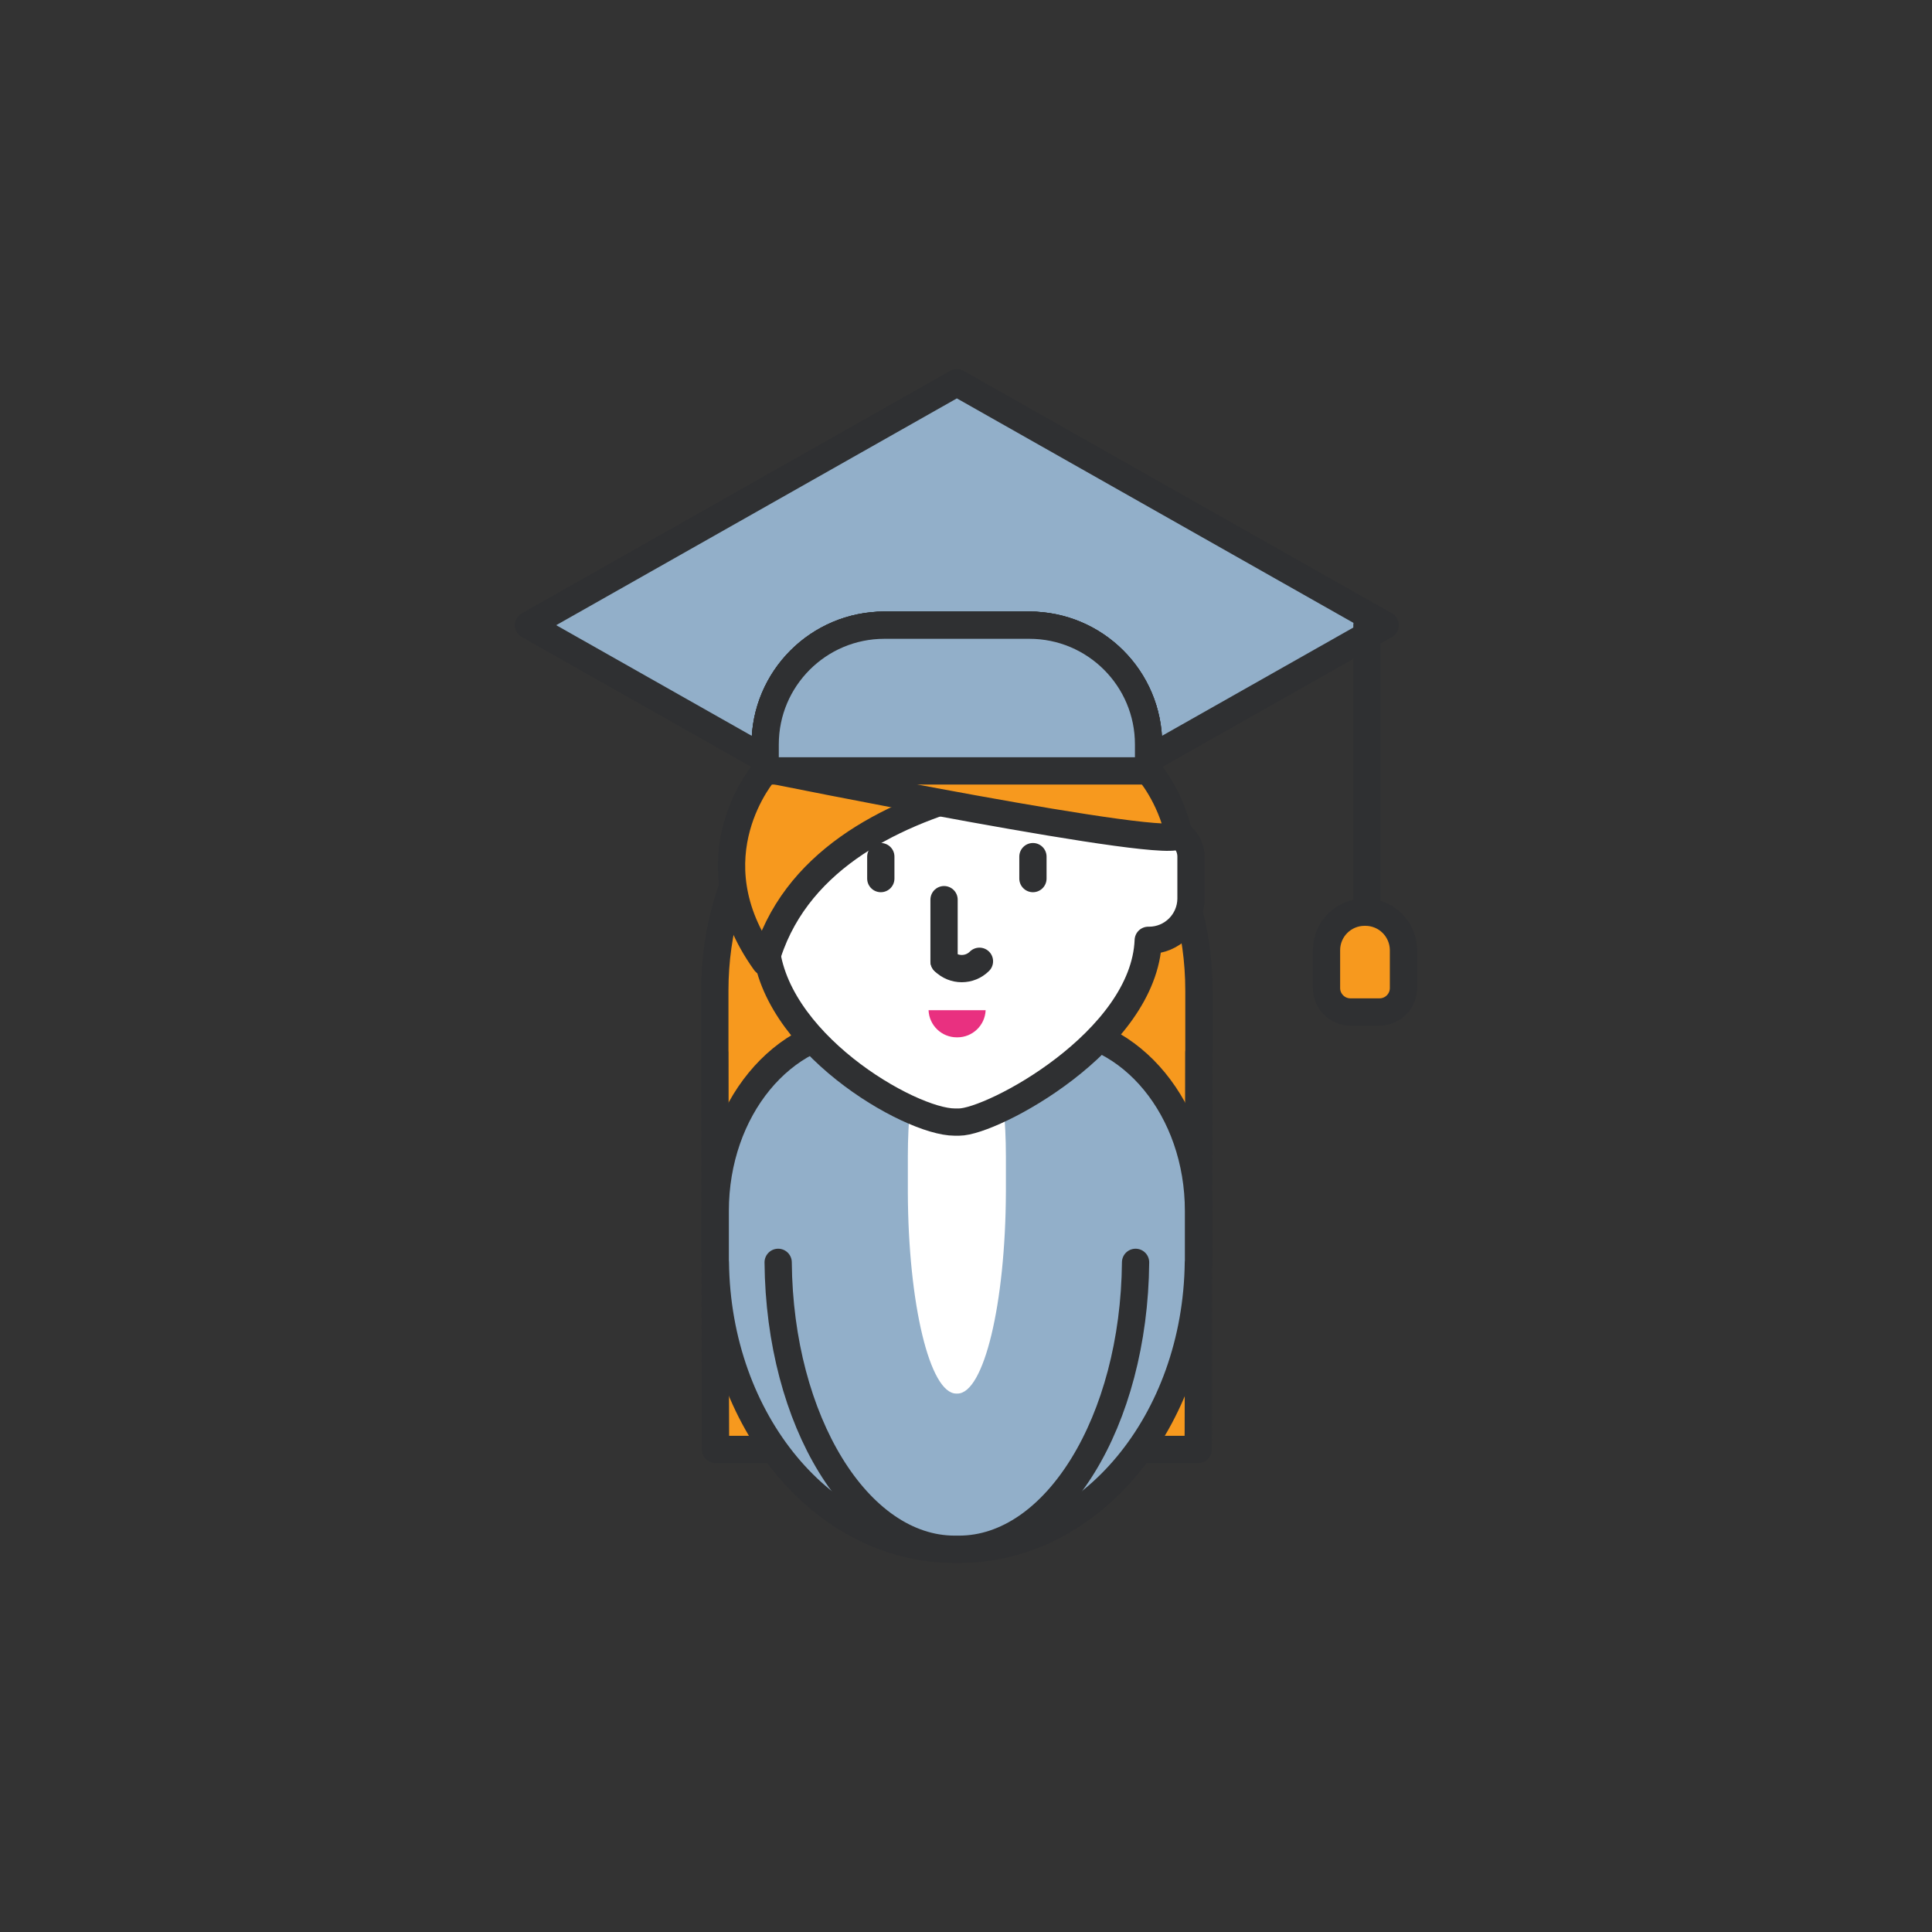<?xml version="1.0" encoding="UTF-8"?><svg xmlns="http://www.w3.org/2000/svg" height="425.2pt" version="1.1" viewBox="0 0 425.2 425.2" width="425.2pt">
 <rect x="0" y="0" width="425.2" height="425.2" fill="#333333" stroke="none"/>
 <g id="surface1">
  <g id="change1_1"><path d="m157.48 319h106.21c0.08-1.49 0.13-85.89 0.14-87.4h0.03v-13.59c0-26.71-14.84-48.35-33.13-48.35h-40.28c-18.3 0-33.13 21.64-33.13 48.35v13.59h0.02c0.02 1.51 0.07 85.91 0.14 87.4" fill="#f7991e"/></g>
  <path d="m1574.8 1062h1062.1c0.8 14.9 1.3 858.9 1.4 874h0.3v135.9c0 267.1-148.4 483.5-331.3 483.5h-402.8c-183 0-331.3-216.4-331.3-483.5v-135.9h0.2c0.2-15.1 0.7-859.1 1.4-874zm0 0" fill="none" stroke="#2f3032" stroke-linecap="round" stroke-linejoin="round" stroke-miterlimit="10" stroke-width="60" transform="matrix(.1 0 0 -.1 0 425.2)"/>
  <g id="change2_1"><path d="m263.74 277.82c-0.4 34.95-23.76 63.14-52.53 63.14h-1.24c-28.77 0-52.13-28.19-52.53-63.14h-0.03v-11.33c0-22.27 14.8-40.31 33.07-40.31h40.21c18.27 0 33.08 18.04 33.08 40.31v11.33h-0.03" fill="#92afc9"/></g>
  <path d="m2637.4 1473.8c-4-349.5-237.6-631.45-525.3-631.45h-12.4c-287.7 0-521.3 281.95-525.3 631.45h-0.3v113.3c0 222.7 148 403.1 330.7 403.1h402.1c182.7 0 330.8-180.4 330.8-403.1v-113.3zm0 0" fill="none" stroke="#2f3032" stroke-linecap="round" stroke-linejoin="round" stroke-miterlimit="10" stroke-width="60" transform="matrix(.1 0 0 -.1 0 425.2)"/>
  <g id="change2_2"><path d="m2499.2 1473.8c-3-349.5-175.8-631.45-388.7-631.45h-9.2c-212.9 0-385.8 281.95-388.7 631.45" fill="#92afc9" stroke="#2f3032" stroke-linecap="round" stroke-linejoin="round" stroke-miterlimit="10" stroke-width="60" transform="matrix(.1 0 0 -.1 0 425.2)"/></g>
  <g id="change3_1"><path d="m221.38 262.41c-0.09 24.52-4.83 44.29-10.67 44.29h-0.25c-5.84 0-10.58-19.77-10.66-44.29v-7.95c0-15.62 3-28.28 6.71-28.28h8.16c3.71 0 6.71 12.66 6.71 28.28v7.95" fill="#fff"/></g>
  <g id="change2_3"><path d="m210.59 84.234l-94.27 53.356 94.27 53.35 94.27-53.35-94.27-53.356" fill="#92afc9"/></g>
  <path d="m2105.9 3409.7l-942.7-533.6 942.7-533.5 942.7 533.5zm0 0" fill="none" stroke="#2f3032" stroke-linecap="round" stroke-linejoin="round" stroke-miterlimit="10" stroke-width="60" transform="matrix(.1 0 0 -.1 0 425.2)"/>
  <g id="change3_2"><path d="m256.31 182.72h-3.53v-18.9c0-14.48-11.75-26.23-26.24-26.23h-31.9c-14.49 0-26.24 11.75-26.24 26.23v18.9s0.01 24.23 0.06 24.23c0.9 22.23 31.78 40 41.64 40h0.98c7.26 0 40.74-17.77 41.63-40h0.18c5.05 0 9.16-4.07 9.23-9.11v-9.3c0-3.22-2.6-5.82-5.81-5.82" fill="#fff"/></g>
  <path d="m2563.1 2424.8h-35.3v189c0 144.8-117.5 262.3-262.4 262.3h-319c-144.9 0-262.4-117.5-262.4-262.3v-189s0.1-242.3 0.6-242.3c9-222.3 317.8-400 416.4-400h9.8c72.6 0 407.4 177.7 416.3 400h1.8c50.5 0 91.6 40.7 92.3 91.1v0 93c0 32.2-26 58.2-58.1 58.2zm0 0" fill="none" stroke="#2f3032" stroke-linecap="round" stroke-linejoin="round" stroke-miterlimit="10" stroke-width="60" transform="matrix(.1 0 0 -.1 0 425.2)"/>
  <g id="change1_2"><path d="m252.78 169.18v-5.36c0-14.48-11.75-26.23-26.24-26.23h-31.9c-14.49 0-26.24 17.57-26.24 32.07 0 0-16.65 18.87 0 42.08 12.1-43.81 84.38-42.56 84.38-42.56" fill="#f7991e"/></g>
  <path d="m2527.8 2560.2v53.6c0 144.8-117.5 262.3-262.4 262.3h-319c-144.9 0-262.4-175.7-262.4-320.7 0 0-166.5-188.7 0-420.8 121 438.1 843.8 425.6 843.8 425.6zm0 0" fill="none" stroke="#2f3032" stroke-linecap="round" stroke-linejoin="round" stroke-miterlimit="10" stroke-width="60" transform="matrix(.1 0 0 -.1 0 425.2)"/>
  <g id="change1_3"><path d="m168.4 169.18v-5.36c0-14.48 11.75-26.23 26.24-26.23h31.9c14.49 0 26.24 17.57 26.24 32.07 0 0 4.76 5.39 6.65 13.97 0.93 4.25-91.03-14.45-91.03-14.45" fill="#f7991e"/></g>
  <path d="m1684 2560.2v53.6c0 144.8 117.5 262.3 262.4 262.3h319c144.9 0 262.4-175.7 262.4-320.7 0 0 47.6-53.9 66.5-139.7 9.3-42.5-910.3 144.5-910.3 144.5zm0 0" fill="none" stroke="#2f3032" stroke-linecap="round" stroke-linejoin="round" stroke-miterlimit="10" stroke-width="60" transform="matrix(.1 0 0 -.1 0 425.2)"/>
  <g id="change4_1"><path d="m204.36 222.33c0.13 3.32 2.86 5.97 6.21 5.97h0.14c3.35 0 6.08-2.65 6.21-5.97h0.03-12.59" fill="#e93080"/></g>
  <g id="change2_4"><path d="m252.78 169.66v-5.84c0-14.48-11.75-26.23-26.24-26.23h-31.9c-14.49 0-26.24 11.75-26.24 26.23v5.84h84.38" fill="#92afc9"/></g>
  <path d="m2527.8 2555.4v58.4c0 144.8-117.5 262.3-262.4 262.3h-319c-144.9 0-262.4-117.5-262.4-262.3v-58.4zm0 0" fill="none" stroke="#2f3032" stroke-linecap="round" stroke-linejoin="round" stroke-miterlimit="10" stroke-width="60" transform="matrix(.1 0 0 -.1 0 425.2)"/>
  <path d="m3008.4 2876.1v-631.7" fill="none" stroke="#2f3032" stroke-linecap="round" stroke-linejoin="round" stroke-miterlimit="10" stroke-width="60" transform="matrix(.1 0 0 -.1 0 425.2)"/>
  <g id="change1_4"><path d="m308.88 209.02c-0.07-4.57-3.79-8.26-8.37-8.26h-0.2c-4.58 0-8.31 3.69-8.37 8.26v8.43c0 2.91 2.36 5.27 5.27 5.27h6.4c2.91 0 5.27-2.36 5.27-5.27v-8.43" fill="#f7991e"/></g>
  <path d="m3088.8 2161.8c-0.7 45.7-37.9 82.6-83.7 82.6h-2c-45.8 0-83.1-36.9-83.7-82.6v0-84.3c0-29.1 23.6-52.7 52.7-52.7h64c29.1 0 52.7 23.6 52.7 52.7v84.3zm0 0" fill="none" stroke="#2f3032" stroke-linecap="round" stroke-linejoin="round" stroke-miterlimit="10" stroke-width="60" transform="matrix(.1 0 0 -.1 0 425.2)"/>
  <path d="m1938.5 2366.7v-48.3" fill="none" stroke="#2f3032" stroke-linecap="round" stroke-linejoin="round" stroke-miterlimit="10" stroke-width="60" transform="matrix(.1 0 0 -.1 0 425.2)"/>
  <path d="m2273.3 2366.7v-48.3" fill="none" stroke="#2f3032" stroke-linecap="round" stroke-linejoin="round" stroke-miterlimit="10" stroke-width="60" transform="matrix(.1 0 0 -.1 0 425.2)"/>
  <path d="m2077.7 2136.4c21.5-21.5 56.4-21.5 77.9 0" fill="none" stroke="#2f3032" stroke-linecap="round" stroke-linejoin="round" stroke-miterlimit="10" stroke-width="60" transform="matrix(.1 0 0 -.1 0 425.2)"/>
  <path d="m2077.7 2136.4v135.6" fill="none" stroke="#2f3032" stroke-linecap="round" stroke-linejoin="round" stroke-miterlimit="10" stroke-width="60" transform="matrix(.1 0 0 -.1 0 425.2)"/>
 </g>
</svg>